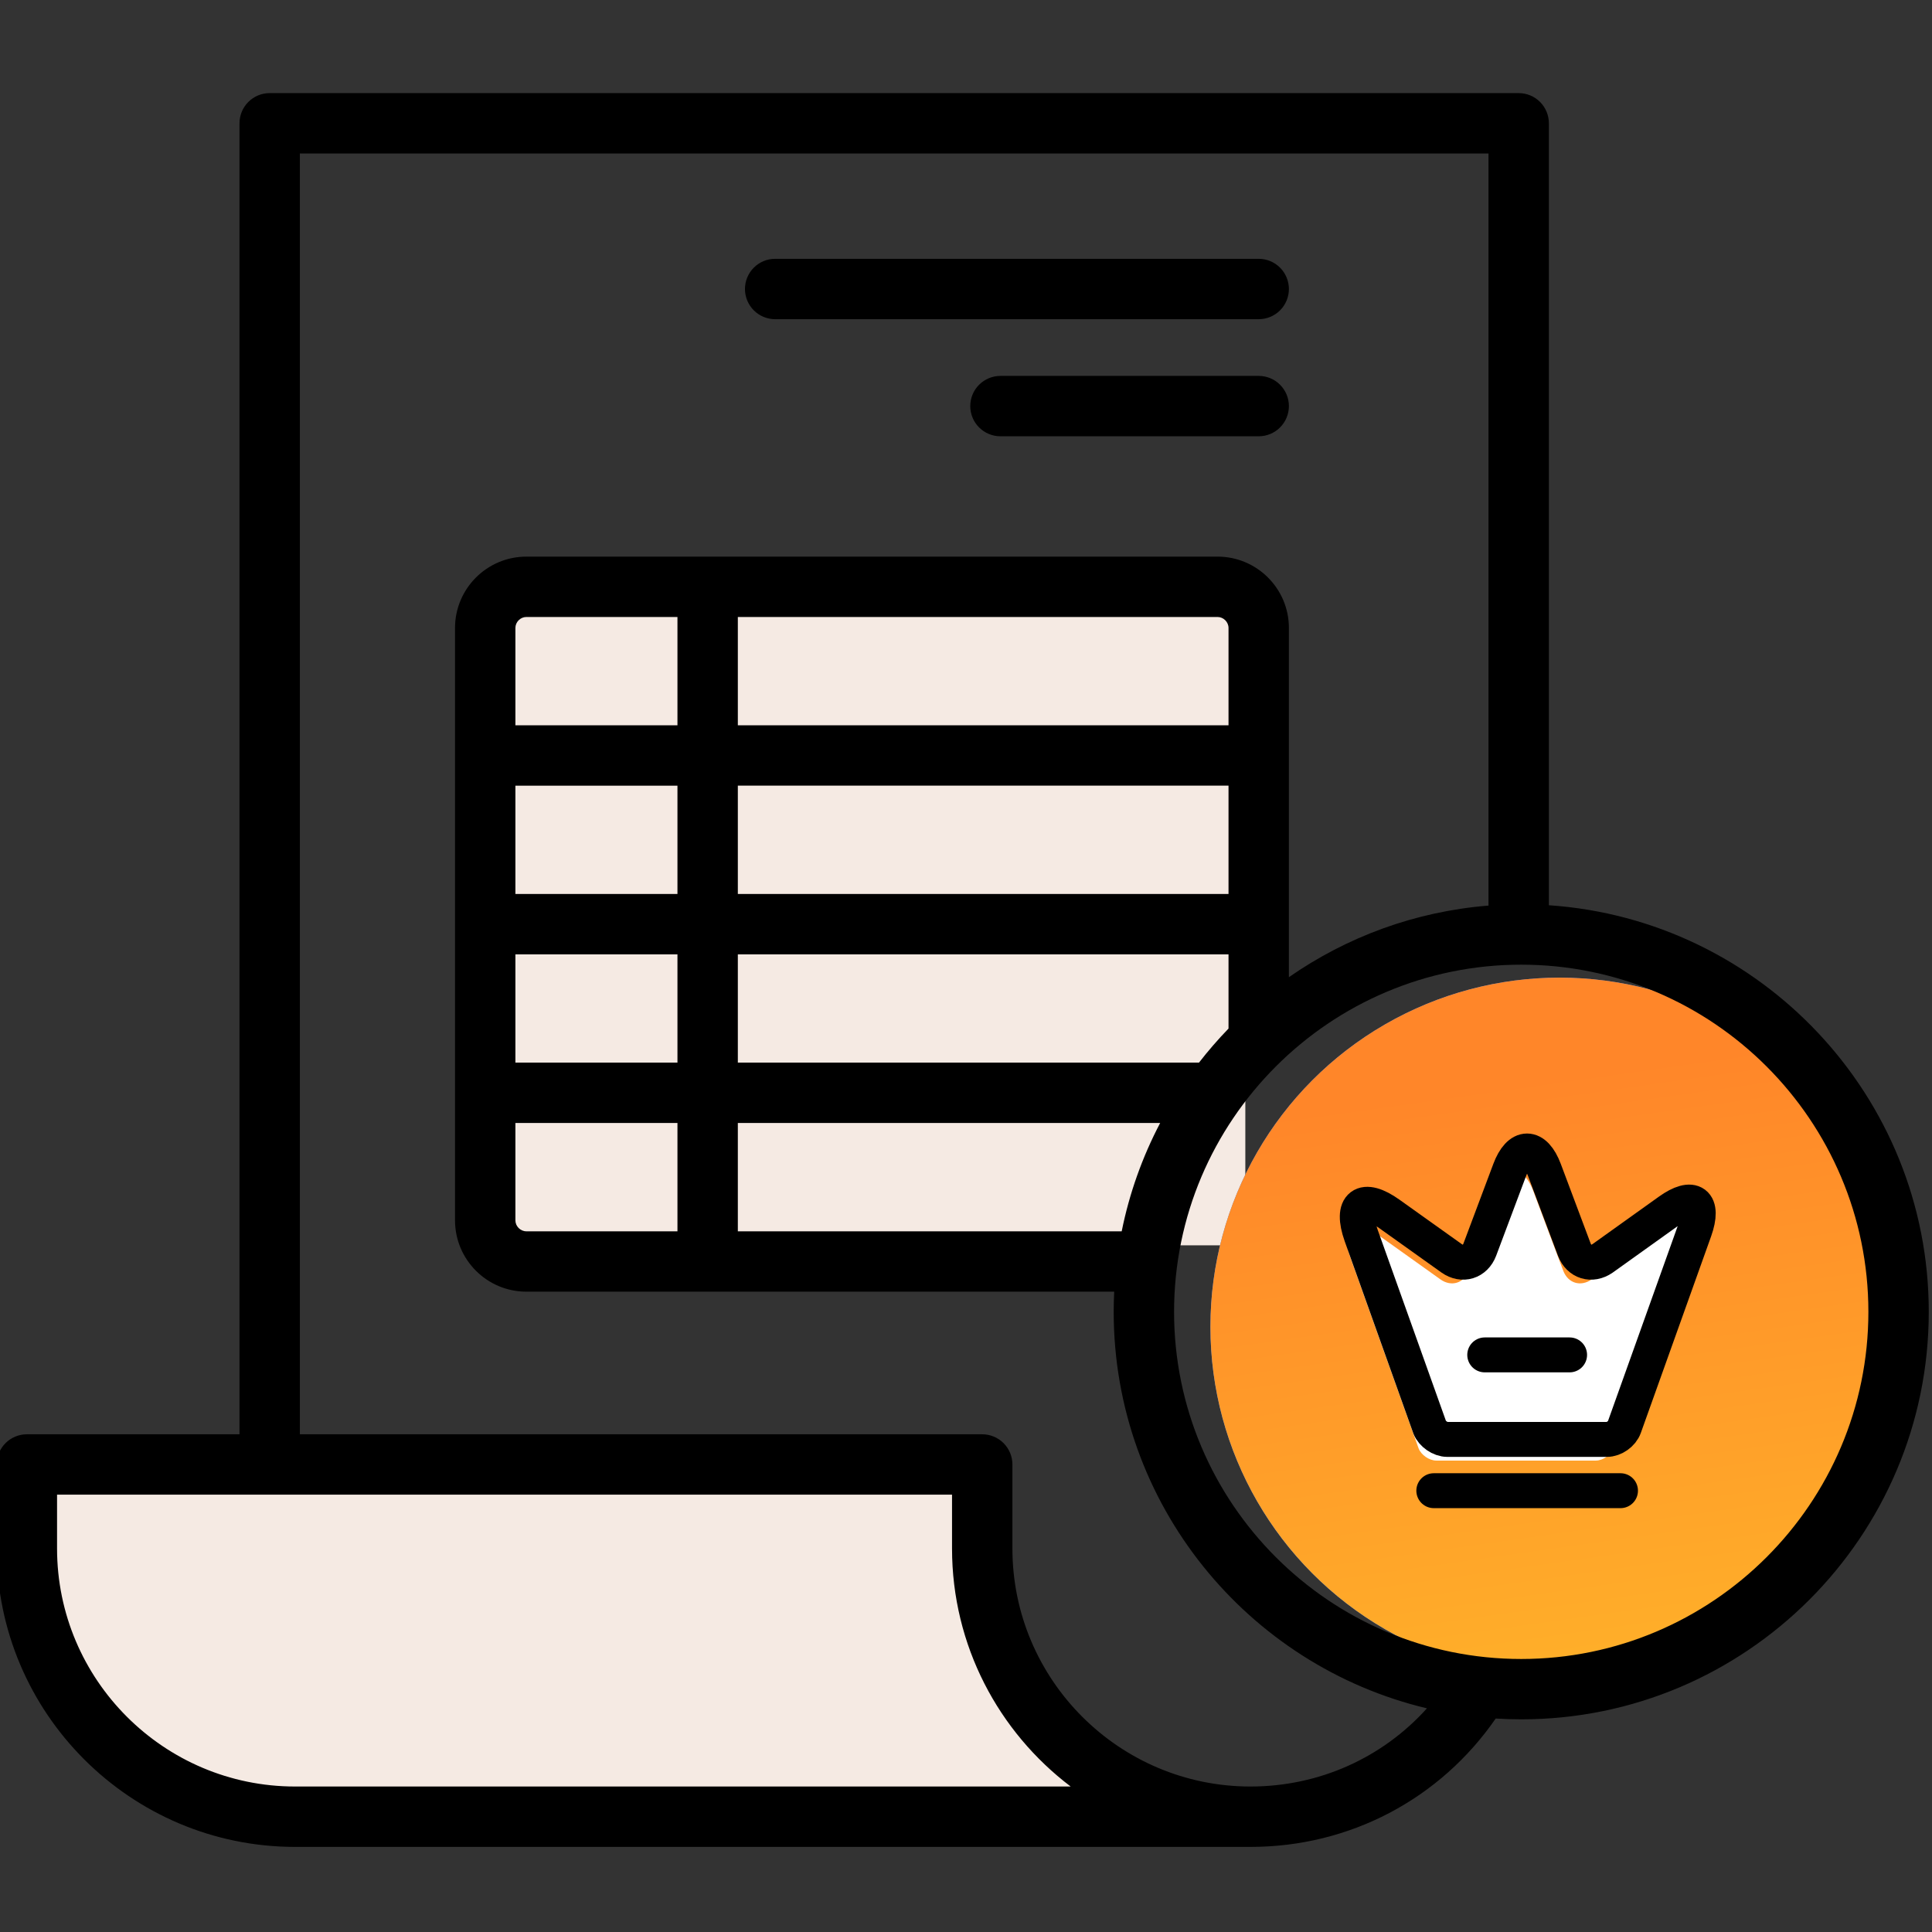 <svg width="83" height="83" viewBox="0 0 83 83" fill="none" xmlns="http://www.w3.org/2000/svg">
<rect x="0" y="0" width="83" height="83" fill="#333333" stroke="none"/>
<g clip-path="url(#clip0_27_517)">
<rect x="22" y="26" width="31.5" height="27.5" fill="#F5EAE3"/>
<circle cx="67" cy="57" r="15" fill="#4884F1"/>
<circle cx="67" cy="57" r="15" fill="url(#paint0_linear_27_517)"/>
<path d="M1.357 66.749L1.607 62.749H39.357L42.357 63.499L42.857 67.749L43.857 71.749L46.857 75.999L47.857 77.999L12.857 78.249L5.357 75.499L2.857 71.999L1.357 66.749Z" fill="#F5EAE3"/>
<path d="M32.004 12.416C32.004 12.072 32.141 11.742 32.384 11.499C32.627 11.255 32.957 11.119 33.301 11.119H54.075C54.419 11.119 54.749 11.255 54.992 11.499C55.235 11.742 55.372 12.072 55.372 12.416C55.372 12.76 55.235 13.09 54.992 13.333C54.749 13.576 54.419 13.713 54.075 13.713H33.301C32.957 13.713 32.627 13.576 32.384 13.333C32.141 13.09 32.004 12.76 32.004 12.416ZM54.075 16.149H42.98C42.636 16.149 42.306 16.286 42.063 16.529C41.819 16.772 41.683 17.102 41.683 17.446C41.683 17.79 41.819 18.12 42.063 18.363C42.306 18.606 42.636 18.743 42.98 18.743H54.075C54.419 18.743 54.749 18.606 54.992 18.363C55.235 18.12 55.372 17.79 55.372 17.446C55.372 17.102 55.235 16.772 54.992 16.529C54.749 16.286 54.419 16.149 54.075 16.149ZM82.861 56.357C82.861 66.011 75.007 73.864 65.353 73.864C64.985 73.864 64.62 73.852 64.257 73.829C61.858 77.297 57.977 79.344 53.721 79.344L12.678 79.344C5.609 79.344 -0.143 73.592 -0.143 66.523V62.915C-0.143 62.571 -0.006 62.241 0.237 61.998C0.48 61.755 0.81 61.618 1.154 61.618H10.289V5.296C10.289 4.952 10.425 4.623 10.669 4.379C10.912 4.136 11.242 4 11.586 4H65.244C65.588 4 65.918 4.136 66.161 4.379C66.404 4.623 66.541 4.952 66.541 5.296V38.89C75.643 39.503 82.861 47.102 82.861 56.357ZM45.997 76.75C42.903 74.407 40.9 70.695 40.9 66.523V64.212H2.451V66.523C2.451 72.162 7.039 76.75 12.678 76.75H45.997ZM61.303 73.391C53.596 71.559 47.845 64.617 47.845 56.357C47.845 56.066 47.852 55.778 47.867 55.491H22.613C20.923 55.491 19.548 54.117 19.548 52.427V26.977C19.548 25.287 20.923 23.913 22.613 23.913H52.307C53.997 23.913 55.372 25.287 55.372 26.977V41.981C57.843 40.26 60.778 39.158 63.947 38.905V6.593H12.883V61.618H42.197C42.541 61.618 42.871 61.755 43.114 61.998C43.357 62.241 43.494 62.571 43.494 62.915V66.523C43.494 72.162 48.081 76.75 53.721 76.75L53.723 76.75C56.667 76.749 59.385 75.521 61.303 73.391ZM52.778 44.188V40.999H31.698V45.651H51.509C51.905 45.141 52.329 44.652 52.778 44.188ZM52.778 33.752H31.698V38.405H52.778V33.752ZM52.778 26.977C52.778 26.722 52.562 26.506 52.307 26.506H31.698V31.159H52.778V26.977ZM29.104 26.506H22.613C22.358 26.506 22.142 26.722 22.142 26.977V31.159H29.104V26.506ZM22.142 38.405H29.104V33.753H22.142V38.405ZM22.142 45.651H29.104V40.999H22.142V45.651ZM22.142 52.427C22.142 52.682 22.358 52.898 22.613 52.898H29.104V48.245H22.142V52.427ZM31.698 52.898H48.189C48.515 51.276 49.072 49.709 49.841 48.245H31.698V52.898ZM80.267 56.357C80.267 48.133 73.576 41.443 65.353 41.443C57.129 41.443 50.439 48.133 50.439 56.357C50.439 64.58 57.129 71.271 65.353 71.271C73.576 71.271 80.267 64.58 80.267 56.357Z" fill="black"/>
<path d="M61.704 62.747H68.559C68.865 62.747 69.207 62.506 69.31 62.214L72.328 53.771C72.759 52.56 72.255 52.188 71.22 52.932L68.376 54.967C67.902 55.295 67.363 55.127 67.159 54.595L65.875 51.175C65.467 50.081 64.789 50.081 64.38 51.175L63.097 54.595C62.893 55.127 62.353 55.295 61.887 54.967L59.218 53.063C58.081 52.247 57.534 52.662 58 53.982L60.946 62.229C61.056 62.506 61.398 62.747 61.704 62.747Z" fill="white"/>
<path d="M62.18 61.839H69.034C69.34 61.839 69.683 61.598 69.785 61.306L72.804 52.862C73.234 51.652 72.731 51.28 71.696 52.024L68.852 54.058C68.378 54.386 67.838 54.219 67.634 53.686L66.351 50.267C65.942 49.173 65.264 49.173 64.856 50.267L63.573 53.686C63.369 54.219 62.829 54.386 62.362 54.058L59.694 52.155C58.556 51.339 58.009 51.754 58.476 53.074L61.422 61.321C61.531 61.598 61.874 61.839 62.18 61.839Z" stroke="black" stroke-width="1.5" stroke-linecap="round" stroke-linejoin="round"/>
<path d="M69.618 64.041H61.597" stroke="black" stroke-width="1.5" stroke-linecap="round" stroke-linejoin="round"/>
<path d="M67.431 58.207H63.785" stroke="black" stroke-width="1.5" stroke-linecap="round" stroke-linejoin="round"/>
</g>
<defs>
<linearGradient id="paint0_linear_27_517" x1="82" y1="44.082" x2="89.023" y2="93.639" gradientUnits="userSpaceOnUse">
<stop stop-color="#FF8629"/>
<stop offset="1" stop-color="#FFD729"/>
</linearGradient>
<clipPath id="clip0_27_517">
<rect width="83" height="83" fill="white"/>
</clipPath>
</defs>
</svg>
